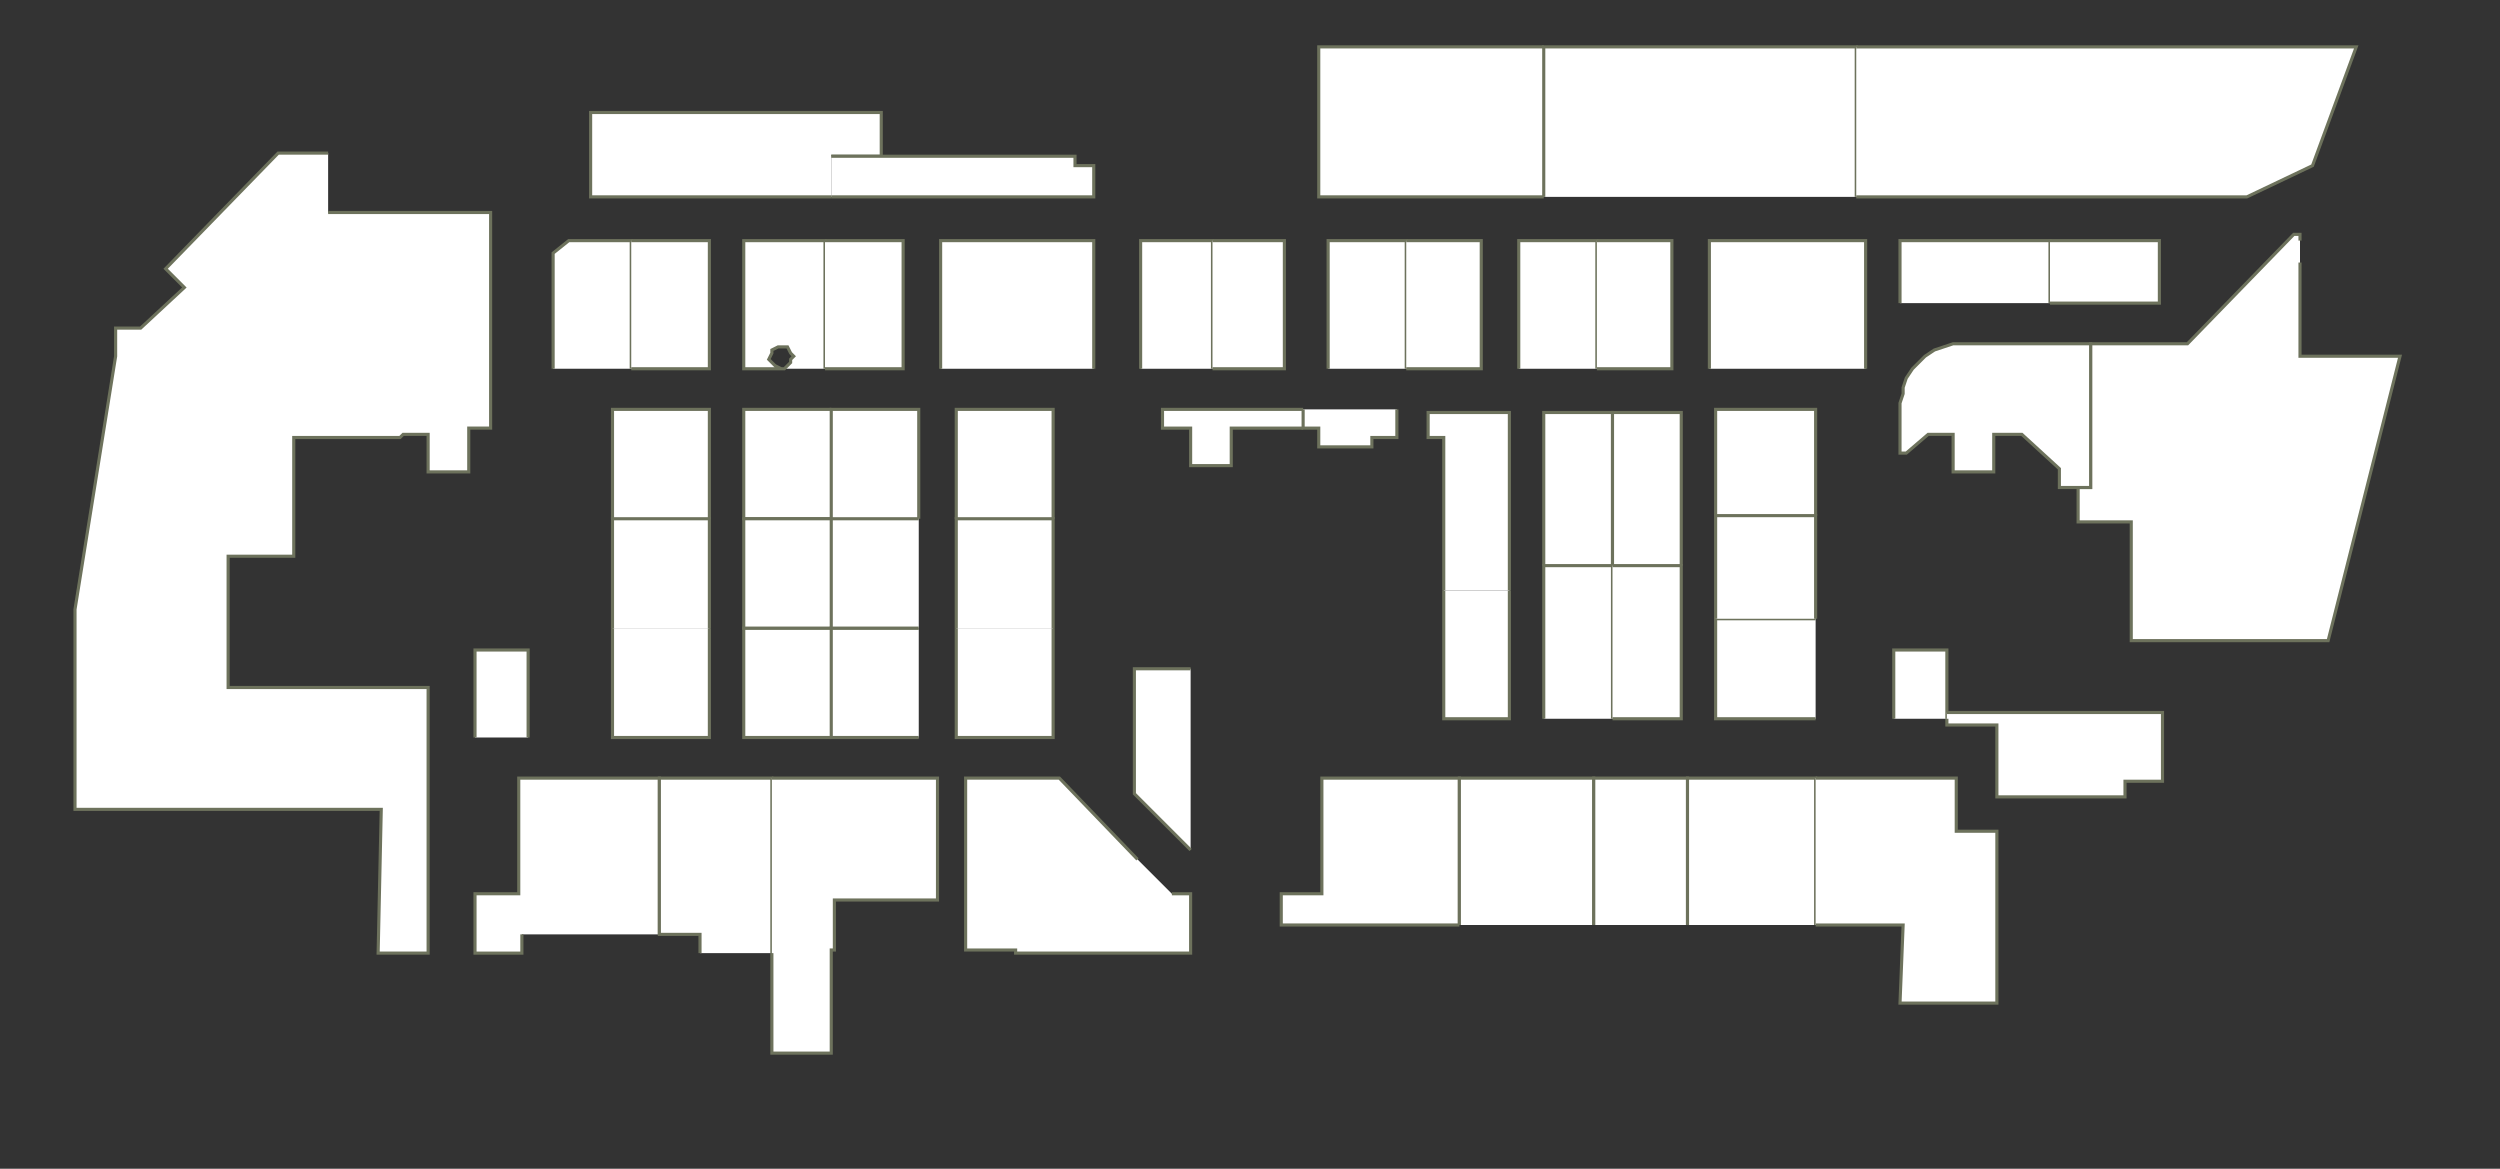 <?xml version="1.0" encoding="utf-8" ?>
<svg baseProfile="full" height="374" version="1.1" width="800" xmlns="http://www.w3.org/2000/svg" xmlns:ev="http://www.w3.org/2001/xml-events" xmlns:xlink="http://www.w3.org/1999/xlink"><rect width="100%" height="100%" fill="#333333" stroke="none"/><defs /><g id="1A01" stroke="red"><polyline fill="#FFFFFF" points="105,68 157,68 157,137 150,137 150,151 137,151 137,139 129,139 128,140 94,140 94,178 73,178 73,220 137,220 137,305 121,305 122,259 24,259 24,195 37,114 37,105 45,105 59,92 53,86 89,49 105,49" stroke="#6d725c" /></g><g id="1A05" stroke="red"><polyline fill="#FFFFFF" points="266,63 189,63 189,36 282,36 282,50 266,50 266,50" stroke="#6d725c" /></g><g id="1A06A" stroke="red"><polyline fill="#FFFFFF" points="177,118 177,81 182,77 202,77 202,118" stroke="#6d725c" /></g><g id="1A06B" stroke="red"><polyline fill="#FFFFFF" points="202,77 227,77 227,118 202,118" stroke="#6d725c" /></g><g id="1A09" stroke="red"><polyline fill="#FFFFFF" points="266,50 344,50 344,53 350,53 350,63 266,63 266,63" stroke="#6d725c" /></g><g id="1A10A" stroke="red"><polyline fill="#FFFFFF" points="250,118 251,118 251,118 252,117 252,117 252,117 253,116 253,116 253,115 253,115 254,114 253,113 252,111 251,111 249,111 247,112 247,113 246,115 247,116 248,117 250,118 238,118 238,77 264,77 264,118" stroke="#6d725c" /></g><g id="1A10B" stroke="red"><polyline fill="#FFFFFF" points="264,77 289,77 289,118 264,118" stroke="#6d725c" /></g><g id="1A12" stroke="red"><polyline fill="#FFFFFF" points="301,118 301,77 350,77 350,118" stroke="#6d725c" /></g><g id="1A16A" stroke="red"><polyline fill="#FFFFFF" points="365,118 365,77 388,77 388,118" stroke="#6d725c" /></g><g id="1A16B" stroke="red"><polyline fill="#FFFFFF" points="388,77 411,77 411,118 388,118" stroke="#6d725c" /></g><g id="1A17" stroke="red"><polyline fill="#FFFFFF" points="494,63 494,63 422,63 422,15 494,15" stroke="#6d725c" /></g><g id="1A18" stroke="red"><polyline fill="#FFFFFF" points="425,118 425,77 450,77 450,118" stroke="#6d725c" /></g><g id="1A20" stroke="red"><polyline fill="#FFFFFF" points="450,77 474,77 474,118 450,118" stroke="#6d725c" /></g><g id="1A21" stroke="red"><polyline fill="#FFFFFF" points="494,63 494,15 494,15 594,15 594,63" stroke="#6d725c" /></g><g id="1A22" stroke="red"><polyline fill="#FFFFFF" points="486,118 486,77 511,77 511,118" stroke="#6d725c" /></g><g id="1A24" stroke="red"><polyline fill="#FFFFFF" points="511,77 535,77 535,118 511,118" stroke="#6d725c" /></g><g id="1A26" stroke="red"><polyline fill="#FFFFFF" points="547,118 547,77 597,77 597,118" stroke="#6d725c" /></g><g id="1A28" stroke="red"><polyline fill="#FFFFFF" points="608,97 608,77 656,77 656,97" stroke="#6d725c" /></g><g id="1A30" stroke="red"><polyline fill="#FFFFFF" points="656,77 691,77 691,97 656,97" stroke="#6d725c" /></g><g id="1A31" stroke="red"><polyline fill="#FFFFFF" points="594,15 746,15 753,15 754,15 740,53 719,63 594,63" stroke="#6d725c" /></g><g id="1A35" stroke="red"><polyline fill="#FFFFFF" points="736,84 736,84 736,84 736,85 736,114 768,114 745,205 682,205 682,167 665,167 665,156 669,156 669,110 700,110 734,75 736,75 736,77" stroke="#6d725c" /></g><g id="1B07" stroke="red"><polyline fill="#FFFFFF" points="196,166 196,131 227,131 227,166" stroke="#6d725c" /></g><g id="1B09" stroke="red"><polyline fill="#FFFFFF" points="266,166 238,166 238,159 238,131 266,131" stroke="#6d725c" /></g><g id="1B11" stroke="red"><polyline fill="#FFFFFF" points="266,166 266,131 294,131 294,166" stroke="#6d725c" /></g><g id="1B13" stroke="red"><polyline fill="#FFFFFF" points="306,166 306,131 337,131 337,166" stroke="#6d725c" /></g><g id="1B15" stroke="red"><polyline fill="#FFFFFF" points="417,137 394,137 394,149 381,149 381,137 372,137 372,131 417,131" stroke="#6d725c" /></g><g id="1B17" stroke="red"><polyline fill="#FFFFFF" points="447,131 447,140 439,140 439,143 422,143 422,139 422,139 422,137 417,137 417,131" stroke="#6d725c" /></g><g id="1B21" stroke="red"><polyline fill="#FFFFFF" points="462,189 462,186 462,140 457,140 457,132 483,132 483,189" stroke="#6d725c" /></g><g id="1B23" stroke="red"><polyline fill="#FFFFFF" points="494,181 494,132 516,132 516,181" stroke="#6d725c" /></g><g id="1B25" stroke="red"><polyline fill="#FFFFFF" points="516,181 516,132 538,132 538,181" stroke="#6d725c" /></g><g id="1B27" stroke="red"><polyline fill="#FFFFFF" points="549,165 549,131 581,131 581,165" stroke="#6d725c" /></g><g id="1B33" stroke="red"><polyline fill="#FFFFFF" points="665,156 659,156 659,150 647,139 638,139 638,151 625,151 625,139 617,139 610,145 608,145 608,129 609,126 609,124 610,121 612,118 614,116 616,114 619,112 622,111 625,110 628,110 669,110 669,156 665,156" stroke="#6d725c" /></g><g id="1C04" stroke="red"><polyline fill="#FFFFFF" points="152,236 152,208 169,208 169,236" stroke="#6d725c" /></g><g id="1C08A" stroke="red"><polyline fill="#FFFFFF" points="227,201 227,236 196,236 196,201 196,201" stroke="#6d725c" /></g><g id="1C08B" stroke="red"><polyline fill="#FFFFFF" points="196,201 196,166 227,166 227,201" stroke="#6d725c" /></g><g id="1C10A" stroke="red"><polyline fill="#FFFFFF" points="266,236 238,236 238,201 266,201" stroke="#6d725c" /></g><g id="1C10B" stroke="red"><polyline fill="#FFFFFF" points="266,201 238,201 238,187 238,166 266,166" stroke="#6d725c" /></g><g id="1C12A" stroke="red"><polyline fill="#FFFFFF" points="294,236 266,236 266,201 294,201" stroke="#6d725c" /></g><g id="1C12B" stroke="red"><polyline fill="#FFFFFF" points="294,201 266,201 266,166 294,166" stroke="#6d725c" /></g><g id="1C14A" stroke="red"><polyline fill="#FFFFFF" points="337,201 337,236 306,236 306,201" stroke="#6d725c" /></g><g id="1C14B" stroke="red"><polyline fill="#FFFFFF" points="306,201 306,166 337,166 337,201" stroke="#6d725c" /></g><g id="1C16" stroke="red"><polyline fill="#FFFFFF" points="381,272 363,254 363,214 381,214" stroke="#6d725c" /></g><g id="1C22" stroke="red"><polyline fill="#FFFFFF" points="483,189 483,230 462,230 462,189" stroke="#6d725c" /></g><g id="1C24" stroke="red"><polyline fill="#FFFFFF" points="494,230 494,181 516,181 516,230" stroke="#6d725c" /></g><g id="1C26" stroke="red"><polyline fill="#FFFFFF" points="516,181 538,181 538,230 516,230" stroke="#6d725c" /></g><g id="1C28A" stroke="red"><polyline fill="#FFFFFF" points="581,230 549,230 549,198 549,198 549,198 581,198" stroke="#6d725c" /></g><g id="1C28B" stroke="red"><polyline fill="#FFFFFF" points="549,198 549,165 581,165 581,198" stroke="#6d725c" /></g><g id="1C32" stroke="red"><polyline fill="#FFFFFF" points="606,230 606,208 623,208 623,230" stroke="#6d725c" /></g><g id="1C36" stroke="red"><polyline fill="#FFFFFF" points="623,228 692,228 692,250 680,250 680,255 639,255 639,232 623,232 623,230" stroke="#6d725c" /></g><g id="1D02" stroke="red"><polyline fill="#FFFFFF" points="167,299 167,305 152,305 152,286 166,286 166,249 211,249 211,299" stroke="#6d725c" /></g><g id="1D04" stroke="red"><polyline fill="#FFFFFF" points="224,305 224,299 211,299 211,249 247,249 247,305" stroke="#6d725c" /></g><g id="1D06" stroke="red"><polyline fill="#FFFFFF" points="247,249 300,249 300,288 267,288 267,304 266,304 266,337 247,337 247,305" stroke="#6d725c" /></g><g id="1D08" stroke="red"><polyline fill="#FFFFFF" points="375,286 381,286 381,305 325,305 325,304 309,304 309,249 339,249 364,275" stroke="#6d725c" /></g><g id="1D10" stroke="red"><polyline fill="#FFFFFF" points="467,296 410,296 410,286 423,286 423,249 467,249 467,296" stroke="#6d725c" /></g><g id="1D12" stroke="red"><polyline fill="#FFFFFF" points="467,296 467,249 510,249 510,296" stroke="#6d725c" /></g><g id="1D14" stroke="red"><polyline fill="#FFFFFF" points="510,296 510,249 540,249 540,296" stroke="#6d725c" /></g><g id="1D16" stroke="red"><polyline fill="#FFFFFF" points="540,296 540,249 581,249 581,296" stroke="#6d725c" /></g><g id="1D18" stroke="red"><polyline fill="#FFFFFF" points="581,249 626,249 626,266 639,266 639,321 608,321 609,296 581,296" stroke="#6d725c" /></g></svg>